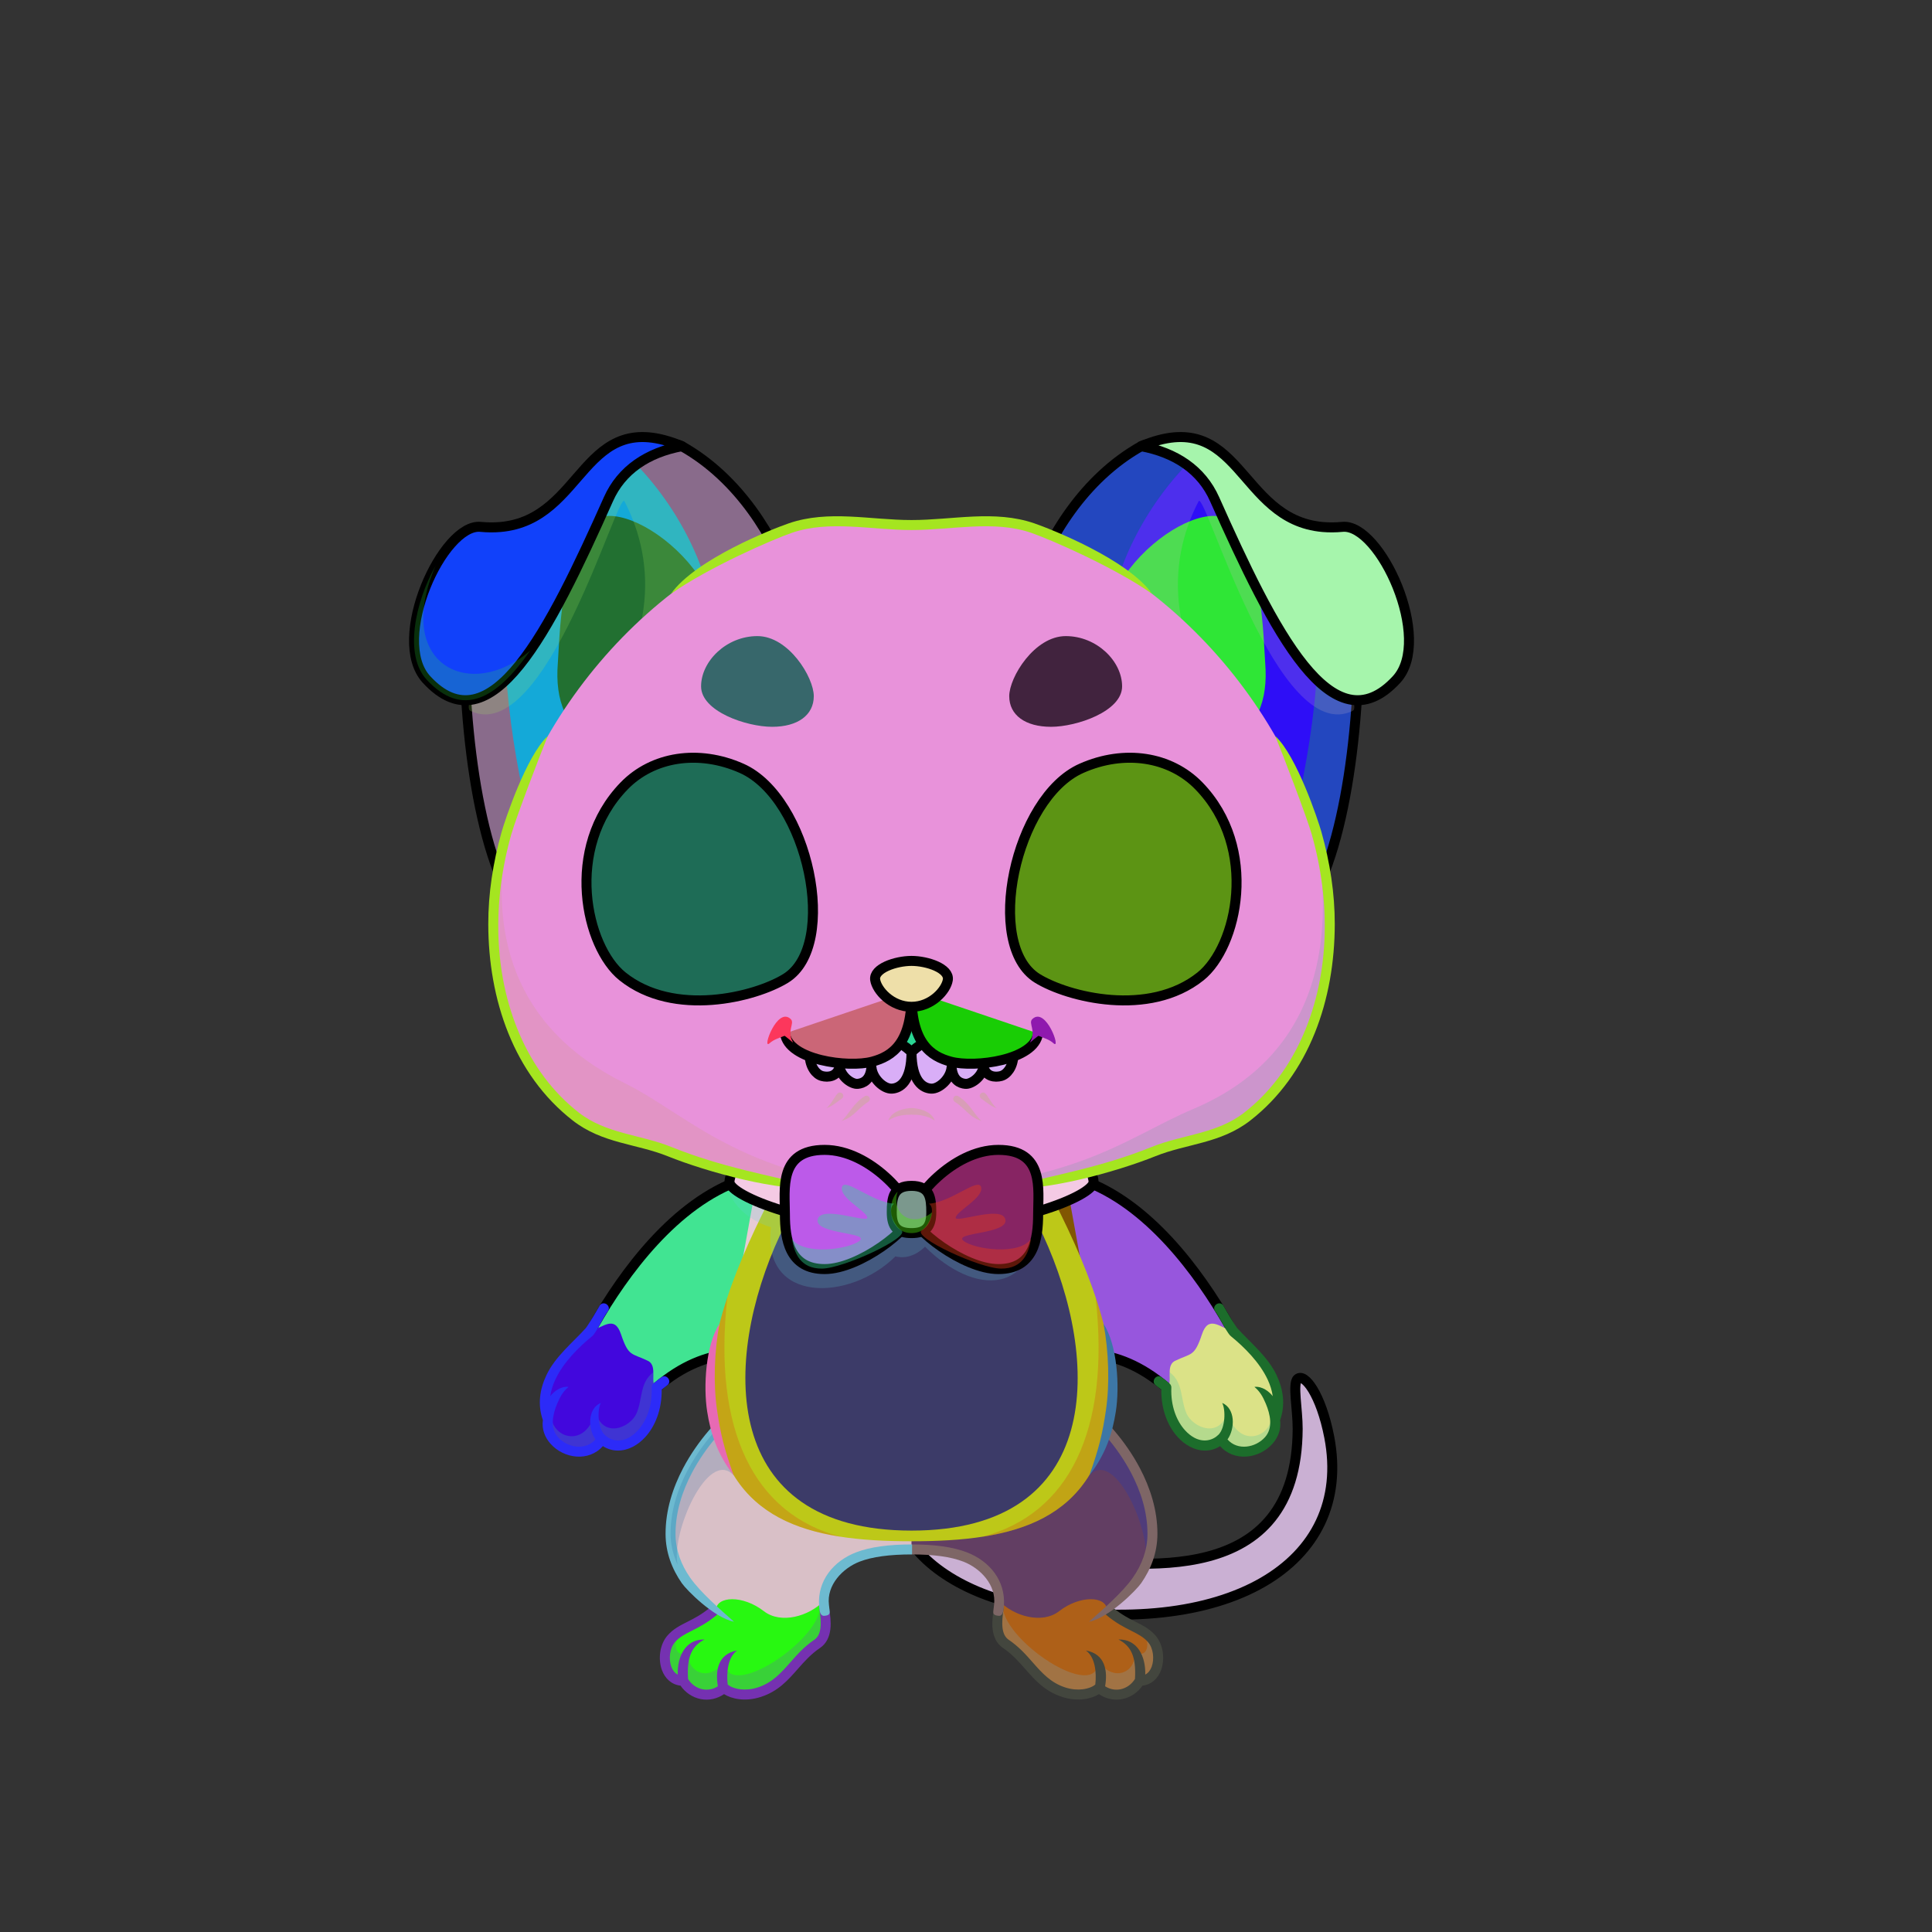 <?xml version="1.0" encoding="UTF-8"?><!DOCTYPE svg PUBLIC "-//W3C//DTD SVG 1.1//EN" "http://www.w3.org/Graphics/SVG/1.1/DTD/svg11.dtd"><!-- Creator: CorelDRAW 2018 (64-Bit) --><svg xmlns="http://www.w3.org/2000/svg" xmlns:xlink="http://www.w3.org/1999/xlink" xml:space="preserve" width="290mm" height="290mm" version="1.1" style="shape-rendering:geometricPrecision; text-rendering:geometricPrecision; image-rendering:optimizeQuality; fill-rule:evenodd; clip-rule:evenodd" viewBox="0 0 29000 29000">
 <rect x="0" y="0" width="29000" height="29000" fill="#333333" stroke="none"/>
 <defs>
  <style type="text/css">
   <![CDATA[
    .str4 {stroke:black;stroke-width:150;stroke-miterlimit:22.926}
    .str0 {stroke:black;stroke-width:150;stroke-miterlimit:22.926}
    .str2 {stroke:black;stroke-width:150;stroke-linecap:round;stroke-linejoin:round;stroke-miterlimit:22.926}
    .str3 {stroke:black;stroke-width:150;stroke-linecap:round;stroke-linejoin:round;stroke-miterlimit:22.926}
    .str1 {stroke:black;stroke-width:150;stroke-linecap:round;stroke-linejoin:round;stroke-miterlimit:2.613}
    .fil2 {fill:none}
    .fil33 {fill:black}
    .fil30 {fill:black}
    .fil29 {fill:white}
    .fil28 {fill:black;fill-rule:nonzero}
    .fil4 {fill:black;fill-rule:nonzero}
    .fil24 {fill:black;fill-opacity:0.2}
    .fil1 {fill:black;fill-opacity:0.2}
    .fil17 {fill:#A40E0D;fill-opacity:0.2}
    .fil27 {fill:white;fill-opacity:0.2}
    .fil34 {fill:black;fill-rule:nonzero;fill-opacity:0.2}
    .fil42 {fill:black;fill-opacity:0.4}
    .fil41 {fill:black;fill-opacity:0.4}
    .fil48 {fill:black;fill-opacity:0.502}
    .fil23 {fill:white;fill-opacity:0.502}
    .fil7 {fill:url(#id0)}
    .fil8 {fill:url(#id1)}
    .fil44 {fill:url(#id2)}
    .fil11 {fill:url(#id3)}
    .fil31 {fill:url(#id4)}
    .fil6 {fill:url(#id5)}
    .fil12 {fill:url(#id6)}
    .fil13 {fill:url(#id7)}
    .fil32 {fill:url(#id8)}
    .fil40 {fill:url(#id9)}
    .fil10 {fill:url(#id10)}
    .fil9 {fill:url(#id11)}
    .fil43 {fill:url(#id12)}
    .fil25 {fill:url(#id13)}
    .fil50 {fill:url(#id14)}
    .fil46 {fill:url(#id15)}
    .fil0 {fill:url(#id16)}
    .fil37 {fill:url(#id17)}
    .fil39 {fill:url(#id18)}
    .fil5 {fill:url(#id19)}
    .fil3 {fill:url(#id20)}
    .fil38 {fill:url(#id21)}
    .fil36 {fill:url(#id22)}
    .fil26 {fill:url(#id23)}
    .fil18 {fill:url(#id24)}
    .fil49 {fill:url(#id25)}
    .fil21 {fill:url(#id26)}
    .fil22 {fill:url(#id27)}
    .fil19 {fill:url(#id28)}
    .fil14 {fill:url(#id29)}
    .fil20 {fill:url(#id30)}
    .fil15 {fill:url(#id31)}
    .fil45 {fill:url(#id32)}
    .fil16 {fill:url(#id33)}
    .fil35 {fill:url(#id34)}
    .fil51 {fill:url(#id35)}
    .fil47 {fill:url(#id36)}
   ]]>
  </style>
  <linearGradient id="id0" gradientUnits="userSpaceOnUse" x1="11873.49" y1="24284.09" x2="11873.49" y2="21188.22">
   <stop offset="0" style="stop-opacity:1; stop-color:#8A5727"/>
   <stop offset="0.502" style="stop-opacity:1; stop-color:#CC9A5E"/>
   <stop offset="1" style="stop-opacity:1; stop-color:#EBBC90"/>
  </linearGradient>
  <linearGradient id="id1" gradientUnits="userSpaceOnUse" x1="15940.49" y1="17830.44" x2="17421.65" y2="20815.45">
   <stop offset="0" style="stop-opacity:1; stop-color:#8A5727"/>
   <stop offset="0.678" style="stop-opacity:1; stop-color:#CC9A5E"/>
   <stop offset="1" style="stop-opacity:1; stop-color:#EBBC90"/>
  </linearGradient>
  <linearGradient id="id2" gradientUnits="userSpaceOnUse" x1="18297.71" y1="14060.63" x2="15455.63" y2="13010.18">
   <stop offset="0" style="stop-opacity:1; stop-color:black"/>
   <stop offset="1" style="stop-opacity:1; stop-color:#80441C"/>
  </linearGradient>
  <linearGradient id="id3" gradientUnits="userSpaceOnUse" x1="8373.37" y1="21458.77" x2="9667.57" y2="20199.55">
   <stop offset="0" style="stop-opacity:1; stop-color:#8A5727"/>
   <stop offset="0.6" style="stop-opacity:1; stop-color:#DEAE7B"/>
   <stop offset="1" style="stop-opacity:1; stop-color:#E4B484"/>
  </linearGradient>
  <linearGradient id="id4" gradientUnits="userSpaceOnUse" x1="14389.87" y1="16358.03" x2="14503.47" y2="15692.57">
   <stop offset="0" style="stop-opacity:1; stop-color:white"/>
   <stop offset="0.42" style="stop-opacity:1; stop-color:#B9B2A5"/>
   <stop offset="1" style="stop-opacity:1; stop-color:#615742"/>
  </linearGradient>
  <linearGradient id="id5" gradientUnits="userSpaceOnUse" xlink:href="#id0" x1="15486.11" y1="24284.09" x2="15486.11" y2="21188.22">
  </linearGradient>
  <linearGradient id="id6" gradientUnits="userSpaceOnUse" x1="13681.92" y1="17759.14" x2="13681.92" y2="23134.87">
   <stop offset="0" style="stop-opacity:1; stop-color:#8A5727"/>
   <stop offset="0.502" style="stop-opacity:1; stop-color:#CC9A5E"/>
   <stop offset="1" style="stop-opacity:1; stop-color:#D3A269"/>
  </linearGradient>
  <linearGradient id="id7" gradientUnits="userSpaceOnUse" x1="13682.26" y1="18019.64" x2="13682.26" y2="22974.87">
   <stop offset="0" style="stop-opacity:1; stop-color:#8A5F3A"/>
   <stop offset="0.502" style="stop-opacity:1; stop-color:#F2C983"/>
   <stop offset="1" style="stop-opacity:1; stop-color:#FFE6BA"/>
  </linearGradient>
  <linearGradient id="id8" gradientUnits="userSpaceOnUse" xlink:href="#id4" x1="12861.05" y1="16358.03" x2="12974.65" y2="15692.57">
  </linearGradient>
  <linearGradient id="id9" gradientUnits="userSpaceOnUse" x1="13522.23" y1="18454.65" x2="13842.29" y2="17854.8">
   <stop offset="0" style="stop-opacity:1; stop-color:#393996"/>
   <stop offset="0.42" style="stop-opacity:1; stop-color:#22227E"/>
   <stop offset="1" style="stop-opacity:1; stop-color:#5757C2"/>
  </linearGradient>
  <linearGradient id="id10" gradientUnits="userSpaceOnUse" xlink:href="#id1" x1="11641.41" y1="17922.38" x2="9724.13" y2="20723.51">
  </linearGradient>
  <linearGradient id="id11" gradientUnits="userSpaceOnUse" xlink:href="#id3" x1="18967.69" y1="21487.92" x2="17719.05" y2="20170.4">
  </linearGradient>
  <linearGradient id="id12" gradientUnits="userSpaceOnUse" xlink:href="#id2" x1="8893.57" y1="13535.4" x2="12082.13" y2="13535.4">
  </linearGradient>
  <linearGradient id="id13" gradientUnits="userSpaceOnUse" x1="10949.45" y1="17937.7" x2="13682.26" y2="17937.7">
   <stop offset="0" style="stop-opacity:1; stop-color:#18174F"/>
   <stop offset="0.502" style="stop-opacity:1; stop-color:#393C96"/>
   <stop offset="1" style="stop-opacity:1; stop-color:#181945"/>
  </linearGradient>
  <linearGradient id="id14" gradientUnits="userSpaceOnUse" x1="18136.78" y1="13155.69" x2="15291.76" y2="13155.69">
   <stop offset="0" style="stop-opacity:1; stop-color:#DE9621"/>
   <stop offset="0.502" style="stop-opacity:1; stop-color:#EFBA5C"/>
   <stop offset="1" style="stop-opacity:1; stop-color:#D88730"/>
  </linearGradient>
  <linearGradient id="id15" gradientUnits="userSpaceOnUse" xlink:href="#id14" x1="9227.74" y1="13155.69" x2="12072.76" y2="13155.69">
  </linearGradient>
  <linearGradient id="id16" gradientUnits="userSpaceOnUse" xlink:href="#id0" x1="16733.4" y1="24237" x2="16733.4" y2="20682.61">
  </linearGradient>
  <linearGradient id="id17" gradientUnits="userSpaceOnUse" x1="13909.55" y1="18599.74" x2="15450.13" y2="17680.98">
   <stop offset="0" style="stop-opacity:1; stop-color:#4C802E"/>
   <stop offset="0.502" style="stop-opacity:1; stop-color:#EFFF78"/>
   <stop offset="1" style="stop-opacity:1; stop-color:#9EB857"/>
  </linearGradient>
  <linearGradient id="id18" gradientUnits="userSpaceOnUse" xlink:href="#id17" x1="11914.4" y1="18599.74" x2="13454.98" y2="17680.98">
  </linearGradient>
  <linearGradient id="id19" gradientUnits="userSpaceOnUse" x1="16179.87" y1="25437.51" x2="16179.87" y2="23752.39">
   <stop offset="0" style="stop-opacity:1; stop-color:#5E3611"/>
   <stop offset="0.4" style="stop-opacity:1; stop-color:#89552F"/>
   <stop offset="1" style="stop-opacity:1; stop-color:#9C6936"/>
  </linearGradient>
  <linearGradient id="id20" gradientUnits="userSpaceOnUse" xlink:href="#id19" x1="11183.97" y1="25437.51" x2="11183.97" y2="23752.39">
  </linearGradient>
  <linearGradient id="id21" gradientUnits="userSpaceOnUse" x1="11719.07" y1="18331.38" x2="13740.26" y2="17978.07">
   <stop offset="0" style="stop-opacity:1; stop-color:#22227E"/>
   <stop offset="0.502" style="stop-opacity:1; stop-color:#5757C2"/>
   <stop offset="1" style="stop-opacity:1; stop-color:#22227E"/>
  </linearGradient>
  <linearGradient id="id22" gradientUnits="userSpaceOnUse" xlink:href="#id21" x1="13624.26" y1="18331.38" x2="15645.45" y2="17978.07">
  </linearGradient>
  <linearGradient id="id23" gradientUnits="userSpaceOnUse" x1="13682.25" y1="17905.3" x2="13682.25" y2="7824.09">
   <stop offset="0" style="stop-opacity:1; stop-color:#4D2B0B"/>
   <stop offset="0.169" style="stop-opacity:1; stop-color:#9F6D39"/>
   <stop offset="0.639" style="stop-opacity:1; stop-color:#C49051"/>
   <stop offset="1" style="stop-opacity:1; stop-color:#FFD5AD"/>
  </linearGradient>
  <linearGradient id="id24" gradientUnits="userSpaceOnUse" xlink:href="#id6" x1="7857.82" y1="6976.79" x2="8641.22" y2="10115.77">
  </linearGradient>
  <linearGradient id="id25" gradientUnits="userSpaceOnUse" x1="16499.52" y1="14997.59" x2="17327.51" y2="11398.7">
   <stop offset="0" style="stop-opacity:1; stop-color:#D1890C"/>
   <stop offset="1" style="stop-opacity:1; stop-color:#462100"/>
  </linearGradient>
  <linearGradient id="id26" gradientUnits="userSpaceOnUse" x1="18789.65" y1="8635.63" x2="16927.42" y2="10426.27">
   <stop offset="0" style="stop-opacity:1; stop-color:#FFDCB5"/>
   <stop offset="1" style="stop-opacity:1; stop-color:#8C3C18"/>
  </linearGradient>
  <linearGradient id="id27" gradientUnits="userSpaceOnUse" xlink:href="#id6" x1="19506.7" y1="6976.79" x2="18723.3" y2="10115.77">
  </linearGradient>
  <linearGradient id="id28" gradientUnits="userSpaceOnUse" x1="20618.01" y1="9619.59" x2="15824.36" y2="10565.07">
   <stop offset="0" style="stop-opacity:1; stop-color:#9E652C"/>
   <stop offset="1" style="stop-opacity:1; stop-color:#492B17"/>
  </linearGradient>
  <linearGradient id="id29" gradientUnits="userSpaceOnUse" xlink:href="#id28" x1="6746.51" y1="9619.59" x2="11540.16" y2="10565.07">
  </linearGradient>
  <linearGradient id="id30" gradientUnits="userSpaceOnUse" x1="20064.69" y1="9022.37" x2="16750.64" y2="10718.53">
   <stop offset="0" style="stop-opacity:1; stop-color:#F5EEE3"/>
   <stop offset="1" style="stop-opacity:1; stop-color:#FFB35C"/>
  </linearGradient>
  <linearGradient id="id31" gradientUnits="userSpaceOnUse" xlink:href="#id30" x1="7299.83" y1="9022.37" x2="10613.88" y2="10718.53">
  </linearGradient>
  <linearGradient id="id32" gradientUnits="userSpaceOnUse" xlink:href="#id25" x1="10865" y1="14997.59" x2="10037.01" y2="11398.7">
  </linearGradient>
  <linearGradient id="id33" gradientUnits="userSpaceOnUse" xlink:href="#id26" x1="8574.87" y1="8635.63" x2="10437.1" y2="10426.27">
  </linearGradient>
  <linearGradient id="id34" gradientUnits="userSpaceOnUse" x1="13271.91" y1="14423.55" x2="13271.91" y2="15112.49">
   <stop offset="0" style="stop-opacity:1; stop-color:#9E6E4C"/>
   <stop offset="1" style="stop-opacity:1; stop-color:#572F1C"/>
  </linearGradient>
  <linearGradient id="id35" gradientUnits="userSpaceOnUse" x1="16893.5" y1="11466.97" x2="16323.32" y2="14224.78">
   <stop offset="0" style="stop-opacity:1; stop-color:black"/>
   <stop offset="0.38" style="stop-opacity:1; stop-color:#1C0C1F"/>
   <stop offset="1" style="stop-opacity:1; stop-color:#914D00"/>
  </linearGradient>
  <linearGradient id="id36" gradientUnits="userSpaceOnUse" xlink:href="#id35" x1="10471.02" y1="11466.97" x2="11041.2" y2="14224.78">
  </linearGradient>
 </defs>
 <g id="Tail">
  <g id="_2531491744320">
   <path class="fil0" d="M13520.58 22865.39c251.91,647.26 1072.2,1100.69 1928.11,1248.84 2962.88,512.88 4873.61,-628.4 4503.78,-2543.41 -124.21,-643.2 -373.32,-966.12 -476.01,-872.19 -77.47,70.86 3.38,461.28 2.02,748.84 -11.45,2415.13 -2375.07,2050.76 -3619.02,1936.51 -541.66,-49.75 -1039.26,-1148.17 -1452.7,-1217.09 -413.45,-68.92 -1138.08,51.24 -886.18,698.5z" style="fill:#3dd93c"/>
   <path class="fil1" d="M15847.12 24174.05c1355.5,172.21 2462.7,-17.1 3191.72,-474.46 -779.25,190.49 -1591.25,283.31 -1975.71,144.71 -51.94,-18.73 -310.45,-186.62 -667.47,-409.61 -192.6,-16.69 -373.98,-35.81 -536.2,-50.71 -336.05,-30.86 -655.11,-465.32 -947.67,-807.2 -376.34,-191.23 -732.99,-342.7 -1003.94,-396.96 -288.22,65.47 -522.47,245.91 -410.52,618.01 8.29,22.09 16.56,44.15 26.18,67.56 266.09,647.24 1146.38,1031.64 2036.78,1248.84 94.34,23.01 190.08,42.78 286.83,59.82z" style="fill:#19d116"/>
   <path class="fil2 str0" d="M13520.58 22865.39c251.91,647.26 1072.2,1100.69 1928.11,1248.84 2962.88,512.88 4873.61,-628.4 4503.78,-2543.41 -124.21,-643.2 -373.32,-966.12 -476.01,-872.19 -77.47,70.86 3.38,461.28 2.02,748.84 -11.45,2415.13 -2375.07,2050.76 -3619.02,1936.51 -541.66,-49.75 -1039.26,-1148.17 -1452.7,-1217.09 -413.45,-68.92 -1138.08,51.24 -886.18,698.5z" style="fill:#cab0d3"/>
  </g>
 </g>
 <g id="Feet">
  <g id="_2531491742240">
   <path class="fil3" d="M10257.28 25229.69c123.56,214.04 403.48,285.33 610.7,105.88 70.65,70.23 276.52,145.76 526.32,65.76 409.3,-131.09 507.45,-461.77 850.73,-710.04 220.49,-159.47 124.1,-477.15 113.63,-668.35 -363.68,340.29 -782.66,-165.21 -1075.55,-247.93 -373.84,-101.68 -736.94,157.82 -534.63,412.54 -198.78,95.76 -519.95,237.68 -672.68,411.38 -168.78,191.96 -120.75,630.76 181.48,630.76z" style="fill:#28f811"/>
   <path class="fil1" d="M10257.28 25229.69c123.56,214.04 403.48,285.33 610.7,105.88 70.65,70.23 276.52,145.76 526.32,65.76 409.3,-131.09 517.48,-492.65 871.1,-725.96 156.13,-103.02 135.21,-387.74 102.98,-573.56 -17.85,-13.98 -36.32,-26.67 -55.45,-37.83 59.89,533.31 -1444.97,1527.91 -1433.56,860.23 -213.34,341.57 -595.64,186.16 -544.41,-150.27 -126.71,133.91 -271.29,-14.39 -142.78,-274 -182.48,62.12 -215.54,288.03 -209.67,440.56 17.28,153.49 106.7,289.19 274.77,289.19z" style="fill:#7e37d3"/>
   <path class="fil4" d="M10660.35 24128.28c31.71,-26.53 78.94,-22.34 105.47,9.37 26.53,31.71 22.34,78.94 -9.37,105.47 -143.13,119.49 -265.97,181.45 -373.06,235.47 -99.11,49.99 -183.3,92.46 -251.34,169.85 -80.91,92.01 -97.3,255.88 -55.21,369.54 18.07,48.79 48.88,94.04 96.26,117.9 -7.55,-268.78 114.77,-534.12 402.24,-526.25 -186.74,95.17 -268.32,253.8 -247.69,592.25 49.04,79.15 127.69,137.43 219.87,155.2 79.73,15.37 160.2,-1.74 228.24,-45.5 -38.29,-218.05 -10.29,-483.64 289.14,-537.54 -139.24,98.32 -162.69,330.02 -141.92,510.69 31.45,29.61 97.92,60.43 188.69,71.77 74.89,9.35 163.69,4.41 259.78,-26.36 221.4,-70.9 352.35,-219.57 489.63,-375.44 103.47,-117.46 210.28,-238.74 362.43,-341.44 56.89,-38.4 82.67,-102.53 91.71,-176.23 10.43,-85.02 0.14,-183.4 -13.84,-274.46 -14.63,-97.52 130.16,-118.86 144.78,-21.39 15.59,101.48 30.44,211.56 17.88,314.01 -13.96,113.78 -57.62,215.39 -156.75,282.29 -136.05,91.83 -236.45,205.83 -333.71,316.24 -151.08,171.53 -295.19,335.14 -556.43,418.8 -119.65,38.32 -230.28,44.46 -323.64,32.8 -92.59,-11.56 -170.46,-41.41 -225.37,-75.73 -103.09,69.99 -225.69,98.3 -348.74,74.57 -124.29,-23.96 -233.03,-98.13 -304.52,-201.86 -136.16,-15.63 -232.21,-107.3 -278.66,-232.76 -61.19,-165.25 -34.13,-386.54 83.33,-520.12 86.71,-98.62 183.05,-147.23 296.46,-204.43 99.73,-50.31 214.13,-108.01 344.34,-216.71z" style="fill:#7531b1"/>
  </g>
  <g id="_2531491740544">
   <path class="fil5" d="M17106.56 25229.69c-123.56,214.04 -403.48,285.33 -610.7,105.88 -70.65,70.23 -276.52,145.76 -526.32,65.76 -409.3,-131.09 -507.45,-461.77 -850.73,-710.04 -220.49,-159.47 -124.1,-477.15 -113.63,-668.35 363.68,340.29 782.66,-165.21 1075.55,-247.93 373.84,-101.68 736.94,157.82 534.63,412.54 198.78,95.76 519.95,237.68 672.68,411.38 168.78,191.96 120.75,630.76 -181.48,630.76z" style="fill:#ae6018"/>
   <path class="fil1" d="M17106.56 25229.69c-123.56,214.04 -403.48,285.33 -610.7,105.88 -70.65,70.23 -276.52,145.76 -526.32,65.76 -409.3,-131.09 -517.48,-492.65 -871.1,-725.96 -156.13,-103.02 -135.21,-387.74 -102.98,-573.56 17.85,-13.98 36.32,-26.67 55.45,-37.83 -59.89,533.31 1444.97,1527.91 1433.56,860.23 213.34,341.57 595.64,186.16 544.41,-150.27 126.71,133.91 271.29,-14.39 142.78,-274 182.48,62.12 215.54,288.03 209.67,440.56 -17.28,153.49 -106.7,289.19 -274.77,289.19z" style="fill:#70bef9"/>
   <path class="fil4" d="M16703.49 24128.28c-31.71,-26.53 -78.94,-22.34 -105.47,9.37 -26.53,31.71 -22.34,78.94 9.37,105.47 143.13,119.49 265.97,181.45 373.06,235.47 99.11,49.99 183.3,92.46 251.34,169.85 80.91,92.01 97.3,255.88 55.21,369.54 -18.07,48.79 -48.88,94.04 -96.26,117.9 7.55,-268.78 -114.77,-534.12 -402.24,-526.25 186.74,95.17 268.32,253.8 247.69,592.25 -49.04,79.15 -127.69,137.43 -219.87,155.2 -79.73,15.37 -160.2,-1.74 -228.24,-45.5 38.29,-218.05 10.29,-483.64 -289.14,-537.54 139.24,98.32 162.69,330.02 141.92,510.69 -31.45,29.61 -97.92,60.43 -188.69,71.77 -74.89,9.35 -163.69,4.41 -259.78,-26.36 -221.4,-70.9 -352.35,-219.57 -489.63,-375.44 -103.47,-117.46 -210.28,-238.74 -362.43,-341.44 -56.89,-38.4 -82.67,-102.53 -91.71,-176.23 -10.43,-85.02 -0.14,-183.4 13.84,-274.46 14.63,-97.52 -130.16,-118.86 -144.78,-21.39 -15.59,101.48 -30.44,211.56 -17.88,314.01 13.96,113.78 57.62,215.39 156.75,282.29 136.05,91.83 236.45,205.83 333.71,316.24 151.08,171.53 295.19,335.14 556.43,418.8 119.65,38.32 230.28,44.46 323.64,32.8 92.59,-11.56 170.46,-41.41 225.37,-75.73 103.09,69.99 225.69,98.3 348.74,74.57 124.29,-23.96 233.03,-98.13 304.52,-201.86 136.16,-15.63 232.21,-107.3 278.66,-232.76 61.19,-165.25 34.13,-386.54 -83.33,-520.12 -86.71,-98.62 -183.05,-147.23 -296.46,-204.43 -99.73,-50.31 -214.13,-108.01 -344.34,-216.71z" style="fill:#43463e"/>
  </g>
 </g>
 <g id="Legs">
  <g id="_2531491737888">
   <g>
    <path class="fil6" d="M13673.45 23259.3c427.66,0 1385.48,182.49 1329.83,776.1 214.87,221.86 637.04,349.26 895.5,148.38 312.37,-242.78 712.13,-231.34 719.72,-12.18 370.09,-264.31 678.95,-700.61 680.26,-1145.2 2.54,-860.67 -666.02,-1598.77 -968.73,-1838.18 -621.48,859.57 -1478.86,1269.07 -2656.58,1328.08l0 743z" style="fill:#623e63"/>
    <path class="fil1" d="M17191.61 23490.47c67.26,-148.73 106.68,-305.87 107.15,-464.07 2.29,-775.52 -540.27,-1451.46 -869.11,-1752.78l-157.05 727.06c26.43,47.89 52.85,95.78 79.28,143.67 387.48,-413.26 946.79,878.84 839.73,1346.12z" style="fill:#0734db"/>
    <path class="fil4" d="M14989.65 24253.86c61.92,5.19 73.8,-65.98 79.72,-153.93 25.16,-373.81 -215.49,-667.86 -556.85,-799.14 -207.63,-79.84 -477.91,-118.36 -830.6,-118.36l0 150c335.21,0 588.14,35.09 777.28,107.82 256.38,98.59 499.48,352.07 461.75,649.36 -8.67,68.26 -9.75,89.53 -10.95,105.24 -3.7,48.36 43.74,56 79.65,59.01zm1295.98 -3005.54c175.81,139.56 477.15,451.15 691.77,858.41 143.68,272.62 247.63,587.31 246.65,919.67 -0.71,244.76 -86.82,463.8 -217.71,652.31 -154.83,222.98 -454.47,481.51 -660.16,663.76 305.46,-60.86 713.14,-477.32 783.2,-578.22 146.74,-211.34 243.27,-458.73 244.09,-737.85 1.07,-359.93 -110.06,-697.96 -263.65,-989.39 -226.43,-429.66 -547.13,-759.98 -733.5,-907.38l-90.69 118.69z" style="fill:#7e6666"/>
   </g>
   <g>
    <path class="fil7" d="M13681.92 23259.3c-427.66,0 -1377.01,182.49 -1321.36,776.1 -214.87,221.86 -637.04,349.26 -895.5,148.38 -312.37,-242.78 -712.13,-231.34 -719.72,-12.18 -370.09,-264.31 -678.95,-700.61 -680.26,-1145.2 -2.54,-860.67 666.02,-1598.77 968.73,-1838.18 621.48,859.57 1470.39,1269.07 2648.11,1328.08l0 743z" style="fill:#d9c0c7"/>
    <path class="fil4" d="M12374.19 24253.86c-61.92,5.19 -73.8,-65.98 -79.72,-153.93 -25.16,-373.81 215.49,-667.86 556.85,-799.14 207.63,-79.84 486.38,-118.36 839.07,-118.36l0 150c-335.21,0 -596.61,35.09 -785.75,107.82 -256.38,98.59 -499.48,352.07 -461.75,649.36 8.67,68.26 9.75,89.53 10.95,105.24 3.7,48.36 -43.74,56 -79.65,59.01zm-1295.98 -3005.54c-175.81,139.56 -477.15,451.15 -691.77,858.41 -143.68,272.62 -247.63,587.31 -246.65,919.67 0.71,244.76 86.82,463.8 217.71,652.31 154.83,222.98 454.47,481.51 660.16,663.76 -305.46,-60.86 -713.14,-477.32 -783.2,-578.22 -146.74,-211.34 -243.27,-458.73 -244.09,-737.85 -1.07,-359.93 110.06,-697.96 263.65,-989.39 226.43,-429.66 547.13,-759.98 733.5,-907.38 9.08,11.49 89.16,118.69 90.69,118.69z" style="fill:#6dbad0"/>
    <path class="fil1" d="M10172.23 23490.47c-67.26,-148.73 -106.68,-305.87 -107.15,-464.07 -2.29,-775.52 540.27,-1451.46 869.11,-1752.78l157.05 727.06c-26.43,47.89 -52.85,95.78 -79.28,143.67 -387.48,-413.26 -946.79,878.84 -839.73,1346.12z" style="fill:#1b639c"/>
   </g>
  </g>
 </g>
 <g id="Body">
  <animateTransform type="translate" values="0;0 200;0;0 200;0;0 200;0;0 200;0" dur="10" repeatCount="indefinite" additive="sum" attributeName="transform"/>
  <g id="_2531493682816">
   <path class="fil8" d="M16231.2 17708.66c1006.56,345.42 1818.61,1401.79 2256.58,2165.43 288.88,503.69 -636.05,1265.03 -911.19,1013.52 -627.05,-573.17 -1208.37,-619.78 -1688.45,-542.15 -741.88,119.97 -1352.69,-1920.87 -930.81,-2545.29 421.91,-21.63 933.51,-40.49 1273.87,-91.51z" style="fill:#815602"/>
   <path class="fil1" d="M17511.96 20830.3c-602.27,-518.8 -1160.28,-559.8 -1623.82,-484.84 -171.07,27.66 -335.13,-59.69 -481.2,-217.95 -325.13,-471.76 752.73,-1097.7 1038.62,-655.88 261.31,403.84 734.1,847.76 1111.39,1126.01 -1.79,93.3 16.27,193.39 -44.96,232.66l0 -0.01 -0.03 0.01z" style="fill:#e45fd0"/>
   <path class="fil2 str1" d="M16476.95 20332.96c340.18,46.54 711.15,199.54 1099.64,554.65 275.13,251.49 1152.89,-508.63 864.02,-1012.31 -437.96,-763.63 -1202.86,-1821.23 -2209.41,-2166.64 -90.05,-30.9 -171.83,-58.83 -246.03,-84.05" style="fill:#9756dd"/>
   <path class="fil9" d="M17500.83 20836.37c-31.01,671.59 506.32,1058.8 828,765.31 253.5,397.35 884.17,103.39 809.26,-292.5 203.13,-535.14 -266.24,-1035.76 -634.19,-1325.08 -198.11,-64.5 -364.18,-247.68 -461.85,44.06 -113.97,340.43 -156.85,278.81 -402.23,397.75 -163.53,79.26 -10.67,351.89 -138.99,410.46z" style="fill:#dbe287"/>
   <path class="fil1" d="M17500.83 20836.37c-31.01,671.59 506.32,1058.8 828,765.31 341.06,429.25 911,23.85 753.65,-292.7 -65.31,297.19 -520.59,407.83 -657.17,-118.23 -113.25,412.02 -522.03,237.66 -614.7,26.73 -95.14,-216.58 -44.81,-462.8 -253.66,-619.84 -1.8,93.31 16.28,193.4 -44.96,232.65l-0.16 0.1 -0.17 0.11c-1.48,0.93 -2.97,1.82 -4.53,2.69l-0.17 0.1 -0.18 0.09 -0.14 0.09 -0.03 0.01 -0.18 0.1 -0.17 0.09 -0.18 0.09c-1.69,0.92 -3.44,1.79 -5.25,2.61z" style="fill:#1fbba7"/>
   <path class="fil4" d="M17436.91 20673.48c-79.39,-58.19 -167.86,62.52 -88.48,120.7 28.24,20.69 56.25,42.36 83.3,64.61 -3.93,302.02 99.68,551.64 246.17,712.18 55.54,60.86 117.82,109.47 183.4,143.86 145.9,76.49 311.53,82.65 453.24,-7.98 209.57,238.5 583.03,191.12 784.7,-34.27 86.01,-96.11 134.73,-220.26 115.83,-356.13 82.54,-234.31 46.25,-463.42 -52.44,-673.52 -132.46,-282 -402.86,-497.73 -588.08,-703.58 -33.5,-37.22 -180.19,-286.69 -214.16,-345.48 -58.56,-79 -178.69,10.05 -120.12,89.06 35.43,47.77 75.16,120.11 111.48,186.29 6.41,11.67 81.45,153.11 123.81,187.52 201.58,163.8 430.96,392.41 551.71,649.47 38.04,80.97 65.19,164.94 76.97,250.68 -53.73,-69.19 -156.09,-151.42 -275.06,-139.39 80.64,67.61 125.53,143.46 171.18,252.76 65.8,157.59 113.11,362.41 -12.44,502.72 -141.93,158.63 -411.75,205.47 -562.48,33.5 115.64,-164.64 117.79,-464.48 -80.37,-548.33 54.53,102.27 47.95,374.07 -54.76,476.76 -86.33,86.32 -222.41,119.56 -359.87,47.5 -49.57,-25.99 -97.71,-63.9 -141.8,-112.22 -128.18,-140.48 -217.35,-364.86 -206.61,-639.48 1.55,-21.67 -6.3,-43.83 -23.35,-59.87 -36.49,-34.26 -81.32,-67.73 -121.77,-97.36z" style="fill:#1c6d2b"/>
   <path class="fil10" d="M11132.64 17708.66c-1006.56,345.42 -1818.61,1401.79 -2256.58,2165.43 -288.88,503.69 636.05,1265.03 911.19,1013.52 627.05,-573.17 1208.37,-619.78 1688.45,-542.15 741.88,119.97 1352.69,-1920.87 930.81,-2545.29 -421.91,-21.63 -933.51,-40.49 -1273.87,-91.51z" style="fill:#e7cbd5"/>
   <path class="fil1" d="M9851.88 20830.3c602.27,-518.8 1160.28,-559.8 1623.82,-484.84 171.07,27.66 335.13,-59.69 481.2,-217.95 325.13,-471.76 -752.73,-1097.7 -1038.62,-655.88 -261.31,403.84 -734.1,847.76 -1111.39,1126.01 1.79,93.3 -16.27,193.39 44.96,232.66l0 -0.01 0.03 0.01z" style="fill:#38d197"/>
   <path class="fil2 str1" d="M10886.89 20332.96c-340.18,46.54 -711.15,199.54 -1099.64,554.65 -275.13,251.49 -1152.89,-508.63 -864.02,-1012.31 437.96,-763.63 1202.86,-1821.23 2209.41,-2166.64 90.05,-30.9 171.83,-58.83 246.03,-84.05" style="fill:#41e492"/>
   <path class="fil11" d="M9863.01 20836.37c31.01,671.59 -506.32,1058.8 -828,765.31 -253.5,397.35 -884.17,103.39 -809.26,-292.5 -203.13,-535.14 266.24,-1035.76 634.19,-1325.08 198.11,-64.5 364.18,-247.68 461.85,44.06 113.97,340.43 156.85,278.81 402.23,397.75 163.53,79.26 10.67,351.89 138.99,410.46z" style="fill:#4207dd"/>
   <path class="fil1" d="M9863.01 20836.37c31.01,671.59 -506.32,1058.8 -828,765.31 -341.06,429.25 -911,23.85 -753.65,-292.7 65.31,297.19 520.59,407.83 657.17,-118.23 113.25,412.02 522.03,237.66 614.7,26.73 95.14,-216.58 44.81,-462.8 253.66,-619.84 1.8,93.31 -16.28,193.4 44.96,232.65l0.16 0.1 0.17 0.11c1.48,0.93 2.97,1.82 4.53,2.69l0.17 0.1 0.18 0.09 0.14 0.09 0.03 0.01 0.18 0.1 0.17 0.09 0.18 0.09c1.69,0.92 3.44,1.79 5.25,2.61z" style="fill:#32eaae"/>
   <path class="fil4" d="M9926.93 20673.48c79.39,-58.19 167.86,62.52 88.48,120.7 -28.24,20.69 -56.25,42.36 -83.3,64.61 3.93,302.02 -99.68,551.64 -246.17,712.18 -55.54,60.86 -117.82,109.47 -183.4,143.86 -145.9,76.49 -311.53,82.65 -453.24,-7.98 -209.57,238.5 -583.03,191.12 -784.7,-34.27 -86.01,-96.11 -134.73,-220.26 -115.83,-356.13 -82.54,-234.31 -46.25,-463.42 52.44,-673.52 132.46,-282 402.86,-497.73 588.08,-703.58 33.5,-37.22 180.19,-286.69 214.16,-345.48 58.56,-79 178.69,10.05 120.12,89.06 -35.43,47.77 -75.16,120.11 -111.48,186.29 -6.41,11.67 -81.45,153.11 -123.81,187.52 -201.58,163.8 -430.96,392.41 -551.71,649.47 -38.04,80.97 -65.19,164.94 -76.97,250.68 53.73,-69.19 156.09,-151.42 275.06,-139.39 -80.64,67.61 -125.53,143.46 -171.18,252.76 -65.8,157.59 -113.11,362.41 12.44,502.72 141.93,158.63 411.75,205.47 562.48,33.5 -115.64,-164.64 -117.79,-464.48 80.37,-548.33 -54.53,102.27 -47.95,374.07 54.76,476.76 86.33,86.32 222.41,119.56 359.87,47.5 49.57,-25.99 97.71,-63.9 141.8,-112.22 128.18,-140.48 217.35,-364.86 206.61,-639.48 -1.55,-21.67 6.3,-43.83 23.35,-59.87 36.49,-34.26 81.32,-67.73 121.77,-97.36z" style="fill:#2c2bf8"/>
   <path class="fil12" d="M13681.92 23134.87c-1547.89,0 -2751.5,-290.59 -2992.7,-1955.85 -145.27,-1002.98 378.79,-2259.12 971.37,-3382.75 6.53,-12.38 13.08,-24.77 19.63,-37.13 634.24,80.29 1289.28,115.54 2002.04,134.59 712.76,-19.05 1367.12,-54.3 2001.36,-134.59 7.84,14.78 15.66,29.6 23.47,44.42 591,1121.77 1112.48,2374.66 967.53,3375.46 -241.19,1665.26 -1444.81,1955.85 -2992.7,1955.85z" style="fill:#bdc818"/>
   <path class="fil13" d="M13682.26 22974.87c-2879.19,-0.2 -2848.59,-2546.8 -1973.76,-4436.5 344.33,-743.8 1409.82,-619.83 1973.76,-56.26 563.94,-563.57 1629.43,-687.54 1973.76,56.26 874.83,1889.7 905.43,4436.3 -1973.76,4436.5z" style="fill:#3c3b68"/>
   <path class="fil1" d="M12620.51 23067.29c-1015.93,-155.83 -1748.88,-628.88 -1931.29,-1888.27 -75.17,-519 28.96,-1105.79 228.98,-1706.93 -223.57,2000.42 401.77,3257.02 1702.31,3595.2z" style="fill:#e11d0f"/>
   <path class="fil4" d="M11011.96 22144.35c-249.8,-320.87 -347.52,-640.99 -396.86,-954.78 -59.27,-376.93 -23.8,-997.6 184.1,-1319.31 -78.5,420.39 -93.5,905.22 -35.86,1298.21 50,340.9 103.32,571.56 248.62,975.88z" style="fill:#e76ab3"/>
   <path class="fil1" d="M14743.33 23067.29c1015.93,-155.83 1748.88,-628.88 1931.29,-1888.27 75.17,-519 -28.96,-1105.79 -228.98,-1706.93 223.57,2000.42 -401.77,3257.02 -1702.31,3595.2z" style="fill:#d2150d"/>
   <path class="fil4" d="M16351.92 22144.35c249.8,-320.87 347.52,-640.99 396.86,-954.78 59.27,-376.93 23.8,-997.6 -184.1,-1319.31 78.5,420.39 93.5,905.22 35.86,1298.21 -50,340.9 -103.32,571.56 -248.62,975.88z" style="fill:#3d77a6"/>
  </g>
 </g>
 <g id="Head">
    <animateTransform type="translate" values="0;0 200;0;0 200;0;0 200;0;0 200;0" dur="10" repeatCount="indefinite" additive="sum" attributeName="transform"/>
  <g id="_2531493653568">
   <g>
    <path class="fil14 str1" d="M7567.49 13291.5c-521.18,-1115.62 -714.8,-3327.47 -535.33,-5112.83 47.19,-469.44 908.05,421.38 1222.97,-87.55 736.78,-1190.7 1728.38,-1534.73 1979.73,-1393.68 860.97,483.21 1397.01,1376.17 1651.23,2113.72 -1294.57,1304.07 -3024.02,3176.28 -4318.6,4480.34z" style="fill:#896b8b"/>
    <path class="fil15" d="M10712.17 9416.08c-16.07,-802.08 -547.29,-1875.27 -1292.92,-2573.26 -429.39,-401.95 -126.58,382.25 -1126.63,1191.67 -877.92,328.66 -591.91,-315.22 -682.29,604.3 -145.09,1475.89 154.74,3047.42 450.05,4126.88 630.24,-950.63 1127.95,-2398 2651.79,-3349.59z" style="fill:#14a9d8"/>
    <path class="fil16" d="M10634.84 10224.92c761.28,-1359.25 -1230.34,-2859.56 -1742.76,-2394.19 -477.85,433.98 -495.17,1823.96 -519.07,2127.08 -43.45,550.67 118.69,1003.14 590.11,1174.44 305.33,-160.48 1560.14,-865.35 1671.72,-907.33z" style="fill:#227031"/>
    <path class="fil17" d="M10712.17 9416.08c-15.06,-751.73 -476.83,-1733.44 -1159.04,-2441.6 -616.35,-639.79 -2751.67,3567.06 -2496.22,3694 1130.08,561.58 2221.47,-3325.65 2316.12,-3144.4 484.01,926.87 503.69,2213.51 -676.68,3505.75 505.75,-254.74 1337.76,-1190.32 2015.82,-1613.75z" style="fill:#a3ea63"/>
    <path class="fil18 str2" d="M10234.86 6697.44c-513.93,96.44 -905.19,354.84 -1101.53,794.65 -885.56,1983.73 -1767.1,3754.51 -2730.93,2707.62 -555.93,-603.85 247.07,-2344.61 810.2,-2291.48 106.12,10.04 204.4,10.37 295.81,2.46 1281.52,-110.85 1222.17,-1842.36 2726.45,-1213.25z" style="fill:#1141fa"/>
    <path class="fil1" d="M7959.15 9765.22c-503.22,723.33 -1017.08,1020.66 -1556.75,434.49 -338.89,-368.1 -172.8,-1158.69 136.11,-1707.85 -644.05,1496.98 530.69,2047.09 1420.64,1273.36z" style="fill:#2ff43e"/>
   </g>
   <g>
    <path class="fil19 str1" d="M19797.03 13291.5c521.18,-1115.62 714.8,-3327.47 535.33,-5112.83 -47.19,-469.44 -908.05,421.38 -1222.97,-87.55 -736.78,-1190.7 -1728.38,-1534.73 -1979.73,-1393.68 -860.97,483.21 -1397.01,1376.17 -1651.23,2113.72 1294.57,1304.07 3024.02,3176.28 4318.6,4480.34z" style="fill:#2347bf"/>
    <path class="fil20" d="M16652.35 9416.08c16.07,-802.08 547.29,-1875.27 1292.92,-2573.26 429.39,-401.95 126.58,382.25 1126.63,1191.67 877.92,328.66 591.91,-315.22 682.29,604.3 145.09,1475.89 -154.74,3047.42 -450.05,4126.88 -630.24,-950.63 -1127.95,-2398 -2651.79,-3349.59z" style="fill:#2e0ef7"/>
    <path class="fil21" d="M16729.68 10224.92c-761.28,-1359.25 1230.34,-2859.56 1742.76,-2394.19 477.85,433.98 495.17,1823.96 519.07,2127.08 43.45,550.67 -118.69,1003.14 -590.11,1174.44 -305.33,-160.48 -1560.14,-865.35 -1671.72,-907.33z" style="fill:#2fe636"/>
    <path class="fil17" d="M16652.35 9416.08c15.06,-751.73 476.83,-1733.44 1159.04,-2441.6 616.35,-639.79 2751.67,3567.06 2496.22,3694 -1130.08,561.58 -2221.47,-3325.65 -2316.12,-3144.4 -484.01,926.87 -503.69,2213.51 676.68,3505.75 -505.75,-254.74 -1337.76,-1190.32 -2015.82,-1613.75z" style="fill:#ccb4c7"/>
    <path class="fil22" d="M17129.66 6697.44c513.93,96.44 905.19,354.84 1101.53,794.65 885.56,1983.73 1767.1,3754.51 2730.93,2707.62 555.93,-603.85 -247.07,-2344.61 -810.2,-2291.48 -106.12,10.04 -204.4,10.37 -295.81,2.46 -1281.52,-110.85 -1222.17,-1842.36 -2726.45,-1213.25z" style="fill:#0fec54"/>
    <path class="fil23" d="M20354.45 8423.75c1027.34,1130.22 305.06,2016.38 175.6,2066.64 142.33,-38.41 286.26,-132.32 432.07,-290.68 555.92,-603.85 -247.07,-2344.61 -810.2,-2291.48 -106.12,10.04 -204.4,10.36 -295.81,2.46 -436.49,-37.75 -1270.34,-854.23 -1510.48,-1110.69 878.14,1657.61 1681.72,1263.89 2008.82,1623.75z" style="fill:#072d5b"/>
    <path class="fil2 str2" d="M17129.66 6697.44c513.93,96.44 905.19,354.84 1101.53,794.65 885.56,1983.73 1767.1,3754.51 2730.93,2707.62 555.93,-603.85 -247.07,-2344.61 -810.2,-2291.48 -106.12,10.04 -204.4,10.37 -295.81,2.46 -1281.52,-110.85 -1222.17,-1842.36 -2726.45,-1213.25z" style="fill:#a6f5ac"/>
   </g>
   <path class="fil24" d="M11572.44 18420.53c-513.01,-151.68 -710.3,-579.32 -622.99,-680.27 936.63,243.31 1878.52,457.64 2732.05,457.64 851.54,0 2293.31,-500.02 2733.57,-457.64 0,108.88 -319.01,290.45 -832.02,442.13 -20.09,1270.61 -944.77,1280.31 -1698.57,530.83 -56.38,57.59 -223.71,200.47 -444.13,145.53 -682.85,678.94 -2008.07,714.68 -1867.91,-438.22z" style="fill:#60d5dc"/>
   <path class="fil25 str0" d="M13682.26 18445.82c-1509.29,0 -2732.81,-492.28 -2732.81,-705.56 0,-67.47 73.91,-326.83 238.05,-309.88 354.79,36.63 1131.27,451.02 2494.76,451.02 1363.49,0 2139.97,-414.39 2494.76,-451.02 164.14,-16.95 238.05,242.41 238.05,309.88 0,213.28 -1223.52,705.56 -2732.81,705.56z" style="fill:#f4cae4"/>
   <path class="fil26" d="M13682.26 17905.3c-1361.18,0 -2574.8,-193.94 -3633.75,-619.93 -462.76,-186.16 -979.55,-193.04 -1405.96,-525.45 -822.09,-640.86 -1237.02,-1703.7 -1238.63,-2888.78 -3.2,-2360.2 1936.99,-5076.98 4459.41,-5944.67 580.93,-199.84 1192.43,-45.53 1818.93,-45.53 626.5,0 1238,-154.31 1818.93,45.53 2522.42,867.69 4462.61,3584.47 4459.41,5944.67 -1.61,1185.08 -416.54,2247.92 -1238.63,2888.78 -426.41,332.41 -943.2,339.29 -1405.96,525.45 -1058.95,425.99 -2272.57,619.93 -3633.75,619.93z" style="fill:#e892da"/>
   <path class="fil27" d="M13134.84 17894.39c181.07,7.16 363.62,10.91 547.42,10.91 1423.15,0 2777.53,-211.95 3861.56,-679.57 281.56,-121.45 643.99,-131.78 885.53,-288.49 1002.7,-650.54 1531.25,-1739.9 1531.25,-3066.1 0,-463.73 -77.15,-939.69 -219.83,-1411.93 293.6,1503.55 151.09,3348.47 -1830.99,4187.65 -1056.82,447.44 -1810.58,1208.55 -4774.94,1247.53z" style="fill:#5ca09a"/>
   <path class="fil1" d="M14229.68 17894.39c-181.07,7.16 -363.62,10.91 -547.42,10.91 -1423.15,0 -2777.53,-211.95 -3861.56,-679.57 -281.56,-121.45 -643.99,-131.78 -885.53,-288.49 -1002.7,-650.54 -1531.25,-1739.9 -1531.25,-3066.1 0,-463.73 77.15,-939.69 219.83,-1411.93 -293.6,1503.55 55.29,2962.16 1756.91,3801.35 1029.28,507.61 1884.66,1594.85 4849.02,1633.83z" style="fill:#c99c76"/>
   <path class="fil28" d="M15063.75 17831.8c595.09,62.75 1691.41,-240.19 2280.09,-477 469.37,-188.82 978.65,-188.71 1424.13,-535.99 887.92,-692.18 1265.82,-1817.03 1267.34,-2947.67 0.61,-455.16 -69.67,-922.64 -201.42,-1387.16 -48.09,-169.56 -370.09,-1140.24 -691.73,-1435.66 112.79,273.69 475.06,1220.35 547.59,1476.08 282.43,995.81 273.62,2072.38 -121.74,2994.48 -201.69,470.42 -499.31,876 -892.04,1182.15 -409.27,319.04 -921.9,327.49 -1387.79,514.91 -767.87,308.9 -1442.17,417.72 -2224.43,615.86zm-2762.98 0c-595.09,62.75 -1691.41,-240.19 -2280.09,-477 -469.37,-188.82 -978.65,-188.71 -1424.13,-535.99 -887.92,-692.18 -1265.82,-1817.03 -1267.34,-2947.67 -0.61,-455.16 69.67,-922.64 201.42,-1387.16 48.09,-169.56 370.09,-1140.24 691.73,-1435.66 -112.79,273.69 -475.06,1220.35 -547.59,1476.08 -282.43,995.81 -273.62,2072.38 121.74,2994.48 201.69,470.42 499.31,876 892.04,1182.15 409.27,319.04 921.9,327.49 1387.79,514.91 767.87,308.9 1442.17,417.72 2224.43,615.86zm-2228.59 -8919.68c367.46,-518.57 1525.17,-973.42 1766.83,-1056.55 598.37,-205.83 1224.85,-49.63 1843.25,-49.63 618.4,0 1244.88,-156.2 1843.25,49.63 241.66,83.13 1399.37,537.98 1766.83,1056.55 -565.58,-395.97 -1520.14,-813.16 -1815.47,-914.75 -560.49,-192.8 -1193.49,-41.43 -1794.61,-41.43 -601.12,0 -1234.12,-151.37 -1794.61,41.43 -295.33,101.59 -1249.89,518.78 -1815.47,914.75z" style="fill:#a5e520"/>
   <path class="fil29" d="M15776.38 10909.62c383.55,0 1066.83,-231.15 1066.83,-607.08 0,-375.93 -378.47,-754.4 -845.84,-754.4 -469.91,0 -848.38,617.24 -848.38,901.72 0,284.49 241.31,459.75 627.4,459.75l-0.01 0.01z" style="fill:#41233e"/>
   <path class="fil29" d="M11590.35 10909.62c-386.09,0 -1066.83,-231.15 -1066.83,-607.08 0,-375.93 378.47,-754.4 845.84,-754.4 467.37,0 845.84,617.24 845.84,901.72 0,284.49 -241.31,459.75 -624.86,459.75l0.01 0.01z" style="fill:#37676b"/>
   <path class="fil30" d="M13681.92 14823.19c-78.83,674.61 -149.53,857.32 -624.39,1195.22 274.2,-87.27 499.17,-114.33 624.39,-114.33 125.22,0 350.19,27.06 624.39,114.33 -474.86,-337.9 -545.56,-520.61 -624.39,-1195.22z" style="fill:#2ad693"/>
   <path class="fil31" d="M14491.33 16269.1c77.15,6.91 190.66,-93.84 271.35,-252.59 68.81,152.15 194.25,146.05 262.67,135.11 84.36,-13.5 157.35,-170.87 197.07,-345.32 -135.74,71.04 -310.67,117.58 -485.14,141.58l0.01 0.03c-159.77,21.97 -319.1,24.98 -447.61,10.52l-0.01 0.01c-47.5,-5.34 -90.81,-13.05 -128.32,-23.1 -132.45,-35.49 -271.07,-95 -380.41,-225.82 -34.57,22.35 -71.11,49.06 -110.02,79.78 0,338.27 163.32,544.28 307.26,551.65 93.06,4.76 224.3,-128.89 305.45,-320.27 18.39,196.33 132.85,241.71 207.7,248.42z" style="fill:#e19bf9"/>
   <path class="fil32" d="M12873.19 16269.1c-77.15,6.91 -190.66,-93.84 -271.35,-252.59 -68.81,152.15 -194.25,146.05 -262.67,135.11 -84.36,-13.5 -157.35,-170.87 -197.07,-345.32 135.74,71.04 310.67,117.58 485.14,141.58l-0.01 0.03c159.77,21.97 319.1,24.98 447.61,10.52l0.01 0.01c47.5,-5.34 90.81,-13.05 128.32,-23.1 132.45,-35.49 271.07,-95 380.41,-225.82 34.57,22.35 71.11,49.06 110.02,79.78 0,338.27 -163.32,544.28 -307.26,551.65 -93.06,4.76 -224.3,-128.89 -305.45,-320.27 -18.39,196.33 -132.85,241.71 -207.7,248.42z" style="fill:#6bb8b5"/>
   <path class="fil2 str2" d="M13583.58 15709.52c34.57,22.35 59.77,49.06 98.68,79.78 0,449.39 -177.55,545.6 -295.92,551.65 -118.37,6.05 -290.45,-147.41 -305.45,-320.27 -18.39,196.33 -125.98,241.1 -207.7,248.42 -81.72,7.32 -240.93,-93.84 -271.35,-252.59 -39.71,146.86 -174.19,158.82 -262.67,135.11 -88.48,-23.71 -177.68,-133.56 -185.65,-302.71m1627.42 -139.39c-34.57,22.35 -59.77,49.06 -98.68,79.78 0,449.39 177.55,545.6 295.92,551.65 118.37,6.05 290.45,-147.41 305.45,-320.27 18.39,196.33 125.98,241.1 207.7,248.42 81.72,7.32 240.93,-93.84 271.35,-252.59 39.71,146.86 174.19,158.82 262.67,135.11 88.48,-23.71 177.68,-133.56 185.65,-302.71" style="fill:#d9aef7"/>
   <path class="fil2 str3" d="M15581.66 15512.24c-49.56,401.07 -949.29,520.21 -1311.74,423.1 -288.74,-77.36 -606.92,-268.64 -586.76,-1064.81" style="fill:#19cd05"/>
   <path class="fil2 str3" d="M11782.82 15512.24c49.56,401.07 949.29,520.21 1311.74,423.1 288.74,-77.36 606.92,-268.64 586.76,-1064.81" style="fill:#cb6677"/>
   <path class="fil33" d="M15496.59 15295.45c-69.19,64.82 65.36,171.74 -35.84,352.33 -4.99,8.9 120.76,-103.14 129.09,-99.55 82.57,35.56 155.4,50.5 224.82,112.72 117.36,105.18 -114.29,-556.39 -318.07,-365.5z" style="fill:#8f19ae"/>
   <path class="fil33" d="M11867.89 15295.45c69.19,64.82 -65.36,171.74 35.84,352.33 4.99,8.9 -120.76,-103.14 -129.09,-99.55 -82.57,35.56 -155.4,50.5 -224.82,112.72 -117.36,105.18 114.29,-556.39 318.07,-365.5z" style="fill:#fc375c"/>
   <path class="fil34" d="M12403.14 16634.76c74.6,-55.92 135.56,-198.32 176.75,-226.77 22.63,-15.64 53.7,-9.95 69.34,12.7 15.64,22.65 9.93,53.7 -12.7,69.34 -53.47,36.95 -153.86,121.49 -233.39,144.73zm2558.24 0c-74.6,-55.92 -135.56,-198.32 -176.75,-226.77 -22.63,-15.64 -53.7,-9.95 -69.34,12.7 -15.64,22.65 -9.93,53.7 12.7,69.34 53.47,36.95 153.86,121.49 233.39,144.73zm-1279.12 97.09c96.1,0 225.4,5.34 348.66,87.75 -53.44,-157.07 -281.51,-187.75 -348.66,-187.75 -67.15,0 -295.22,30.68 -348.66,187.75 123.26,-82.41 252.56,-87.75 348.66,-87.75zm1050.11 92.97c-103.78,-86.03 -169.46,-258.55 -347.69,-370.37 -23.31,-14.62 -54.09,-7.67 -68.75,15.63 -14.66,23.3 -7.68,54.12 15.63,68.75 166.63,104.57 213.79,230.79 400.81,285.99zm-2100.22 0c103.78,-86.03 169.46,-258.55 347.69,-370.37 23.31,-14.62 54.09,-7.67 68.75,15.63 14.66,23.3 7.68,54.12 -15.63,68.75 -166.63,104.57 -213.79,230.79 -400.81,285.99z" style="fill:#97cd2d"/>
   <path class="fil35 str3" d="M13681.92 14423.55c-238.59,0 -570.86,113.96 -545.27,284.1 23.45,156.08 242.29,404.84 545.27,404.84 302.98,0 521.82,-248.76 545.27,-404.84 25.59,-170.14 -306.68,-284.1 -545.27,-284.1z" style="fill:#eedfa9"/>
   <g>
    <path class="fil36" d="M14986.56 17260.15c694.67,0 596.08,592.58 596.08,966.87 0,374.28 -66.93,822.28 -596.08,822.28 -529.15,0 -1304.3,-613.67 -1304.3,-822.28 0,-208.62 609.63,-966.87 1304.3,-966.87z" style="fill:#09ceb4"/>
    <path class="fil37" d="M14372.92 18389.68c164.4,0 297.68,133.28 297.68,297.67 0,105.71 -55.12,198.54 -138.16,251.36 -161.2,-69.64 -320.47,-165.12 -456.85,-265.4 7.33,-157.87 137.65,-283.63 297.33,-283.63zm1044.34 -995.47c118.86,109.12 156.77,272.22 166.92,440.86 -122.15,-37.09 -211.05,-150.58 -211.05,-284.85 0,-57.21 16.16,-110.64 44.13,-156.01zm141.93 1147.56c-37.51,211 -130.59,399.9 -349.33,474.11 -94.11,-50 -158.22,-149.03 -158.22,-263.04 0,-164.39 133.28,-297.67 297.67,-297.67 81.9,0 156.05,33.08 209.88,86.6zm-1783.71 -534.41c79.28,-121.85 205.12,-267.02 361.99,-396.85 122.44,36.91 211.62,150.54 211.62,285.02 0,164.4 -133.27,297.68 -297.67,297.68 -124.84,0 -231.73,-76.87 -275.94,-185.85zm652.8 -594.18c143.52,-77.15 300.27,-132.42 463.15,-148.32 71.98,54.33 118.53,140.59 118.53,237.73 0,164.4 -133.28,297.67 -297.68,297.67 -164.39,0 -297.67,-133.27 -297.67,-297.67 0,-31.15 4.79,-61.18 13.67,-89.41zm611.44 434.73c164.4,0 297.68,133.28 297.68,297.67 0,164.4 -133.28,297.68 -297.68,297.68 -164.39,0 -297.67,-133.28 -297.67,-297.68 0,-164.39 133.28,-297.67 297.67,-297.67z" style="fill:#7654f6"/>
    <path class="fil23" d="M14986.56 17260.15c694.67,0 596.08,592.58 596.08,966.87 0,99.48 -4.75,204.17 -21.61,304.27 -4.29,-231.51 -10.62,-287.57 -157.39,-456.3 -120.44,-138.48 66.15,-454.04 -213.26,-583.51 -272.06,-126.07 -846.67,126.68 -1226.62,281.07 243.33,-240.87 641.12,-512.4 1022.8,-512.4z" style="fill:#a942fc"/>
    <path class="fil2 str0" d="M14986.56 17260.15c694.67,0 596.08,592.58 596.08,966.87 0,374.28 -66.93,822.28 -596.08,822.28 -529.15,0 -1304.3,-613.67 -1304.3,-822.28 0,-208.62 609.63,-966.87 1304.3,-966.87z" style="fill:#872463"/>
    <path class="fil38" d="M12377.96 17260.15c-694.67,0 -596.08,592.58 -596.08,966.87 0,374.28 66.93,822.28 596.08,822.28 529.15,0 1304.3,-613.67 1304.3,-822.28 0,-208.62 -609.63,-966.87 -1304.3,-966.87z" style="fill:#6d66d2"/>
    <path class="fil39" d="M12832.08 18938.71c161.2,-69.64 320.47,-165.12 456.85,-265.4 -28.26,-608.23 -991.26,-74.53 -456.85,265.4zm-884.82 -1544.5c-118.86,109.12 -156.77,272.22 -166.92,440.86 229.2,-94.68 381.82,-379.16 166.92,-440.86zm-141.93 1147.56c37.51,211 130.59,399.9 349.33,474.11 418.85,-161.77 -18.63,-751.34 -349.33,-474.11zm1783.71 -534.41c-79.28,-121.85 -205.12,-267.02 -361.99,-396.85 -613.44,278.54 114.79,1048.23 361.99,396.85zm-652.8 -594.18c-143.52,-77.15 -300.27,-132.42 -463.15,-148.32 -550.87,502.12 700.26,897.54 463.15,148.32zm-611.44 434.73c-391.56,0 -332.87,590.57 58.69,590.57 391.55,0 332.86,-590.57 -58.69,-590.57z" style="fill:#1fc970"/>
    <path class="fil2 str0" d="M12377.96 17260.15c-694.67,0 -596.08,592.58 -596.08,966.87 0,374.28 66.93,822.28 596.08,822.28 529.15,0 1304.3,-613.67 1304.3,-822.28 0,-208.62 -609.63,-966.87 -1304.3,-966.87z" style="fill:#bc5ae9"/>
    <path class="fil40 str4" d="M13682.26 17800.18c275.41,0 296.62,177.69 296.62,396.88 0,219.19 -82.08,312.21 -296.62,312.21 -214.54,0 -296.62,-93.02 -296.62,-312.21 0,-219.19 21.21,-396.88 296.62,-396.88z" style="fill:#7b988d"/>
    <path class="fil41" d="M13990.69 18197.71c-13.35,161.83 -114.42,311.56 -308.43,311.56 -330.21,0 -391.16,-433.72 -208.69,-622.74 -103.64,343.13 219.18,550.8 517.12,311.18z" style="fill:#4ce30c"/>
    <path class="fil42" d="M11888.52 18596.01c32.98,214.84 125.77,446.27 446.82,446.27 321.05,0 1338.75,-473.53 1194.24,-574.42 -144.51,-100.89 -202.85,-345.98 -107.56,-399.77 -339.08,-23 -747.4,-403.33 -784.54,-246.87 -37.14,156.46 358.89,352.76 381.39,452.26 22.5,99.5 -694.67,-191.68 -745.24,30.88 -50.57,222.56 790.2,192.03 628.16,321.01 -162.04,128.98 -840.55,221.86 -1013.27,-29.36z" style="fill:#32dc96"/>
    <path class="fil42" d="M15476 18596.01c-32.98,214.84 -125.77,446.27 -446.82,446.27 -321.05,0 -1338.75,-473.53 -1194.24,-574.42 144.51,-100.89 202.85,-345.98 107.56,-399.77 339.08,-23 747.4,-403.33 784.54,-246.87 37.14,156.46 -358.89,352.76 -381.39,452.26 -22.5,99.5 694.67,-191.68 745.24,30.88 50.57,222.56 -790.2,192.03 -628.16,321.01 162.04,128.98 840.55,221.86 1013.27,-29.36z" style="fill:#ea3b17"/>
   </g>
   <path class="fil43" d="M12060.42 14235.88c272.57,-1231.51 -2091.53,-2177.7 -3166.85,-484.88 916.68,-884.98 2751.08,-373.9 3166.85,484.88z" style="fill:#4c6d7f"/>
   <path class="fil44" d="M15304.1 14235.88c-272.57,-1231.51 2091.53,-2177.7 3166.85,-484.88 -916.68,-884.98 -2751.08,-373.9 -3166.85,484.88z" style="fill:#0a334d"/>
  </g>
 </g>
 <g id="Eyes">
  <animateTransform type="translate" values="0;0 200;0;0 200;0;0 200;0;0 200;0" dur="10" repeatCount="indefinite" additive="sum" attributeName="transform"/>
  <animate attributeName="opacity" values="0;1;1;1;1;1;1;1;1;1;1;1;1;1;1;1;1;1;1;1;1;1;1;1;1;1;1;1;1;1;1;1;1;1;1;1;1;1;1;1;1;1;1;1;1;1;1;1;1;1;1;1;1;1;1;1;1;1;1;1;1;1;1;1;1;1;1;1;1;1;1;1;1;1;1;1;1;1;1;1;1;1;1;1;0;0" dur="10" repeatCount="indefinite"/>
  <g id="_2531493640512">
   <g>
    <path class="fil45" d="M9344.05 14655.7c773.52,619.18 1990.17,312.69 2448.32,30.61 807.33,-497.1 339.91,-2709.79 -660.18,-3153.37 -645.82,-286.42 -1334.77,-178.64 -1764.19,264.38 -907.82,936.64 -574.56,2417.64 -23.95,2858.38z" style="fill:#26c84b"/>
    <path class="fil46" d="M12072.76 13526.51c-42.05,-890.26 -456.7,-1702.63 -1064.12,-1881.49 -545.35,-160.58 -1090.9,-14.94 -1436.29,364.01 -579.38,635.68 -358.54,1979.93 148.85,2367.78 712.82,544.85 1464.56,352.07 1906.89,136.76 242.5,-118.07 426.54,-490.49 444.67,-987.06z" style="fill:#187ba0"/>
    <path class="fil47" d="M10514.44 11465.63c697.28,-79.64 1272.34,492.82 1437.77,1258.51 165.43,765.69 -141.42,1434.66 -838.7,1514.3 -697.28,79.63 -1396.65,-476.52 -1562.08,-1242.21 -165.42,-765.7 265.73,-1450.97 963.01,-1530.6z" style="fill:#a7755f"/>
    <circle class="fil29" transform="matrix(0.393 0.207 -0.208 0.457 11622.7 13601.8)" r="234.72"/>
    <circle class="fil29" transform="matrix(0.554 -0.986 0.853 0.468 11610.9 14101.1)" r="234.72"/>
    <path class="fil29" d="M9428.62 13732.18c343.48,5.75 385.82,-106.05 407.22,-527.02 21.4,426.05 63.74,547.91 407.22,623.76 -343.48,-5.74 -385.82,106.06 -407.22,527.02 -21.4,-426.05 -63.74,-547.91 -407.22,-623.76z" style="fill:#84b124"/>
    <path class="fil29" d="M9327.05 14149.37c141.44,2.36 158.88,-43.68 167.69,-217.03 8.81,175.45 26.25,225.63 167.7,256.87 -141.45,-2.37 -158.89,43.67 -167.7,217.03 -8.81,-175.46 -26.25,-225.64 -167.69,-256.87z" style="fill:#f4a6fb"/>
    <path class="fil29" d="M10059.06 14015.76c62.01,1.03 69.65,-19.15 73.51,-95.14 3.86,76.91 11.51,98.91 73.51,112.6 -62,-1.04 -69.65,19.14 -73.51,95.13 -3.86,-76.9 -11.5,-98.9 -73.51,-112.59z" style="fill:#7c41f7"/>
    <path class="fil29" d="M11323.66 14453.85c62.01,1.04 69.65,-19.14 73.51,-95.13 3.86,76.9 11.51,98.9 73.51,112.59 -62,-1.03 -69.65,19.15 -73.51,95.14 -3.86,-76.91 -11.5,-98.91 -73.51,-112.6z" style="fill:#fee0cc"/>
    <path class="fil29" d="M11147.72 14223.59c62.01,1.04 69.65,-19.14 73.51,-95.13 3.86,76.91 11.51,98.9 73.51,112.6 -62,-1.04 -69.65,19.14 -73.51,95.13 -3.86,-76.91 -11.5,-98.91 -73.51,-112.6z" style="fill:#bea80e"/>
    <path class="fil48" d="M12131.57 14203.93c257.58,-836.28 -201.25,-2316.99 -999.38,-2670.98 -645.82,-286.43 -1334.77,-178.65 -1764.19,264.37 -291.81,301.08 -455.23,658.41 -524.57,1019.34 437.24,-791.82 1220.59,-1144.64 1860.6,-964.14 910.67,256.84 1281.23,1230.85 1427.54,2351.41z" style="fill:#645aaf"/>
    <circle class="fil29" transform="matrix(1.006 -1.698 1.45 0.824 9857.99 12140.1)" r="234.72"/>
    <path class="fil2 str0" d="M9344.05 14655.7c773.52,619.18 1990.17,312.69 2448.32,30.61 807.33,-497.1 339.91,-2709.79 -660.18,-3153.37 -645.82,-286.42 -1334.77,-178.64 -1764.19,264.38 -907.82,936.64 -574.56,2417.64 -23.95,2858.38z" style="fill:#1e6c56"/>
   </g>
   <g>
    <path class="fil49" d="M18020.47 14655.7c-773.52,619.18 -1990.17,312.69 -2448.32,30.61 -807.33,-497.1 -339.91,-2709.79 660.18,-3153.37 645.82,-286.42 1334.77,-178.64 1764.19,264.38 907.82,936.64 574.56,2417.64 23.95,2858.38z" style="fill:#7d97a7"/>
    <path class="fil50" d="M15291.76 13526.51c42.05,-890.26 456.7,-1702.63 1064.12,-1881.49 545.35,-160.58 1090.9,-14.94 1436.29,364.01 579.38,635.68 358.54,1979.93 -148.85,2367.78 -712.82,544.85 -1464.56,352.07 -1906.89,136.76 -242.5,-118.07 -426.54,-490.49 -444.67,-987.06z" style="fill:#17286a"/>
    <path class="fil51" d="M16850.08 11465.63c-697.28,-79.64 -1272.34,492.82 -1437.77,1258.51 -165.43,765.69 141.42,1434.66 838.7,1514.3 697.28,79.63 1396.65,-476.52 1562.08,-1242.21 165.42,-765.7 -265.73,-1450.97 -963.01,-1530.6z" style="fill:#d442d4"/>
    <circle class="fil29" transform="matrix(-0.393 0.207 0.208 0.457 15741.8 13601.8)" r="234.72"/>
    <circle class="fil29" transform="matrix(-0.554 -0.986 -0.853 0.468 15753.7 14101.1)" r="234.72"/>
    <path class="fil29" d="M17935.9 13732.18c-343.48,5.75 -385.82,-106.05 -407.22,-527.02 -21.4,426.05 -63.74,547.91 -407.22,623.76 343.48,-5.74 385.82,106.06 407.22,527.02 21.4,-426.05 63.74,-547.91 407.22,-623.76z" style="fill:#2116dc"/>
    <path class="fil29" d="M18037.47 14149.37c-141.44,2.36 -158.88,-43.68 -167.69,-217.03 -8.81,175.45 -26.25,225.63 -167.7,256.87 141.45,-2.37 158.89,43.67 167.7,217.03 8.81,-175.46 26.25,-225.64 167.69,-256.87z" style="fill:#073b06"/>
    <path class="fil29" d="M17305.46 14015.76c-62.01,1.03 -69.65,-19.15 -73.51,-95.14 -3.86,76.91 -11.51,98.91 -73.51,112.6 62,-1.04 69.65,19.14 73.51,95.13 3.86,-76.9 11.5,-98.9 73.51,-112.59z" style="fill:#7d3c9c"/>
    <path class="fil29" d="M16040.86 14453.85c-62.01,1.04 -69.65,-19.14 -73.51,-95.13 -3.86,76.9 -11.51,98.9 -73.51,112.59 62,-1.03 69.65,19.15 73.51,95.14 3.86,-76.91 11.5,-98.91 73.51,-112.6z" style="fill:#6948e6"/>
    <path class="fil29" d="M16216.8 14223.59c-62.01,1.04 -69.65,-19.14 -73.51,-95.13 -3.86,76.91 -11.51,98.9 -73.51,112.6 62,-1.04 69.65,19.14 73.51,95.13 3.86,-76.91 11.5,-98.91 73.51,-112.6z" style="fill:#d36375"/>
    <path class="fil48" d="M15232.95 14203.93c-257.58,-836.28 201.25,-2316.99 999.38,-2670.98 645.82,-286.43 1334.77,-178.65 1764.19,264.37 291.81,301.08 455.23,658.41 524.57,1019.34 -437.24,-791.82 -1220.59,-1144.64 -1860.6,-964.14 -910.67,256.84 -1281.23,1230.85 -1427.54,2351.41z" style="fill:#09790a"/>
    <circle class="fil29" transform="matrix(-1.006 -1.698 -1.45 0.824 17506.5 12140.1)" r="234.72"/>
    <path class="fil2 str0" d="M18020.47 14655.7c-773.52,619.18 -1990.17,312.69 -2448.32,30.61 -807.33,-497.1 -339.91,-2709.79 660.18,-3153.37 645.82,-286.42 1334.77,-178.64 1764.19,264.38 907.82,936.64 574.56,2417.64 23.95,2858.38z" style="fill:#5c9414"/>
   </g>
  </g>
 </g>
</svg>